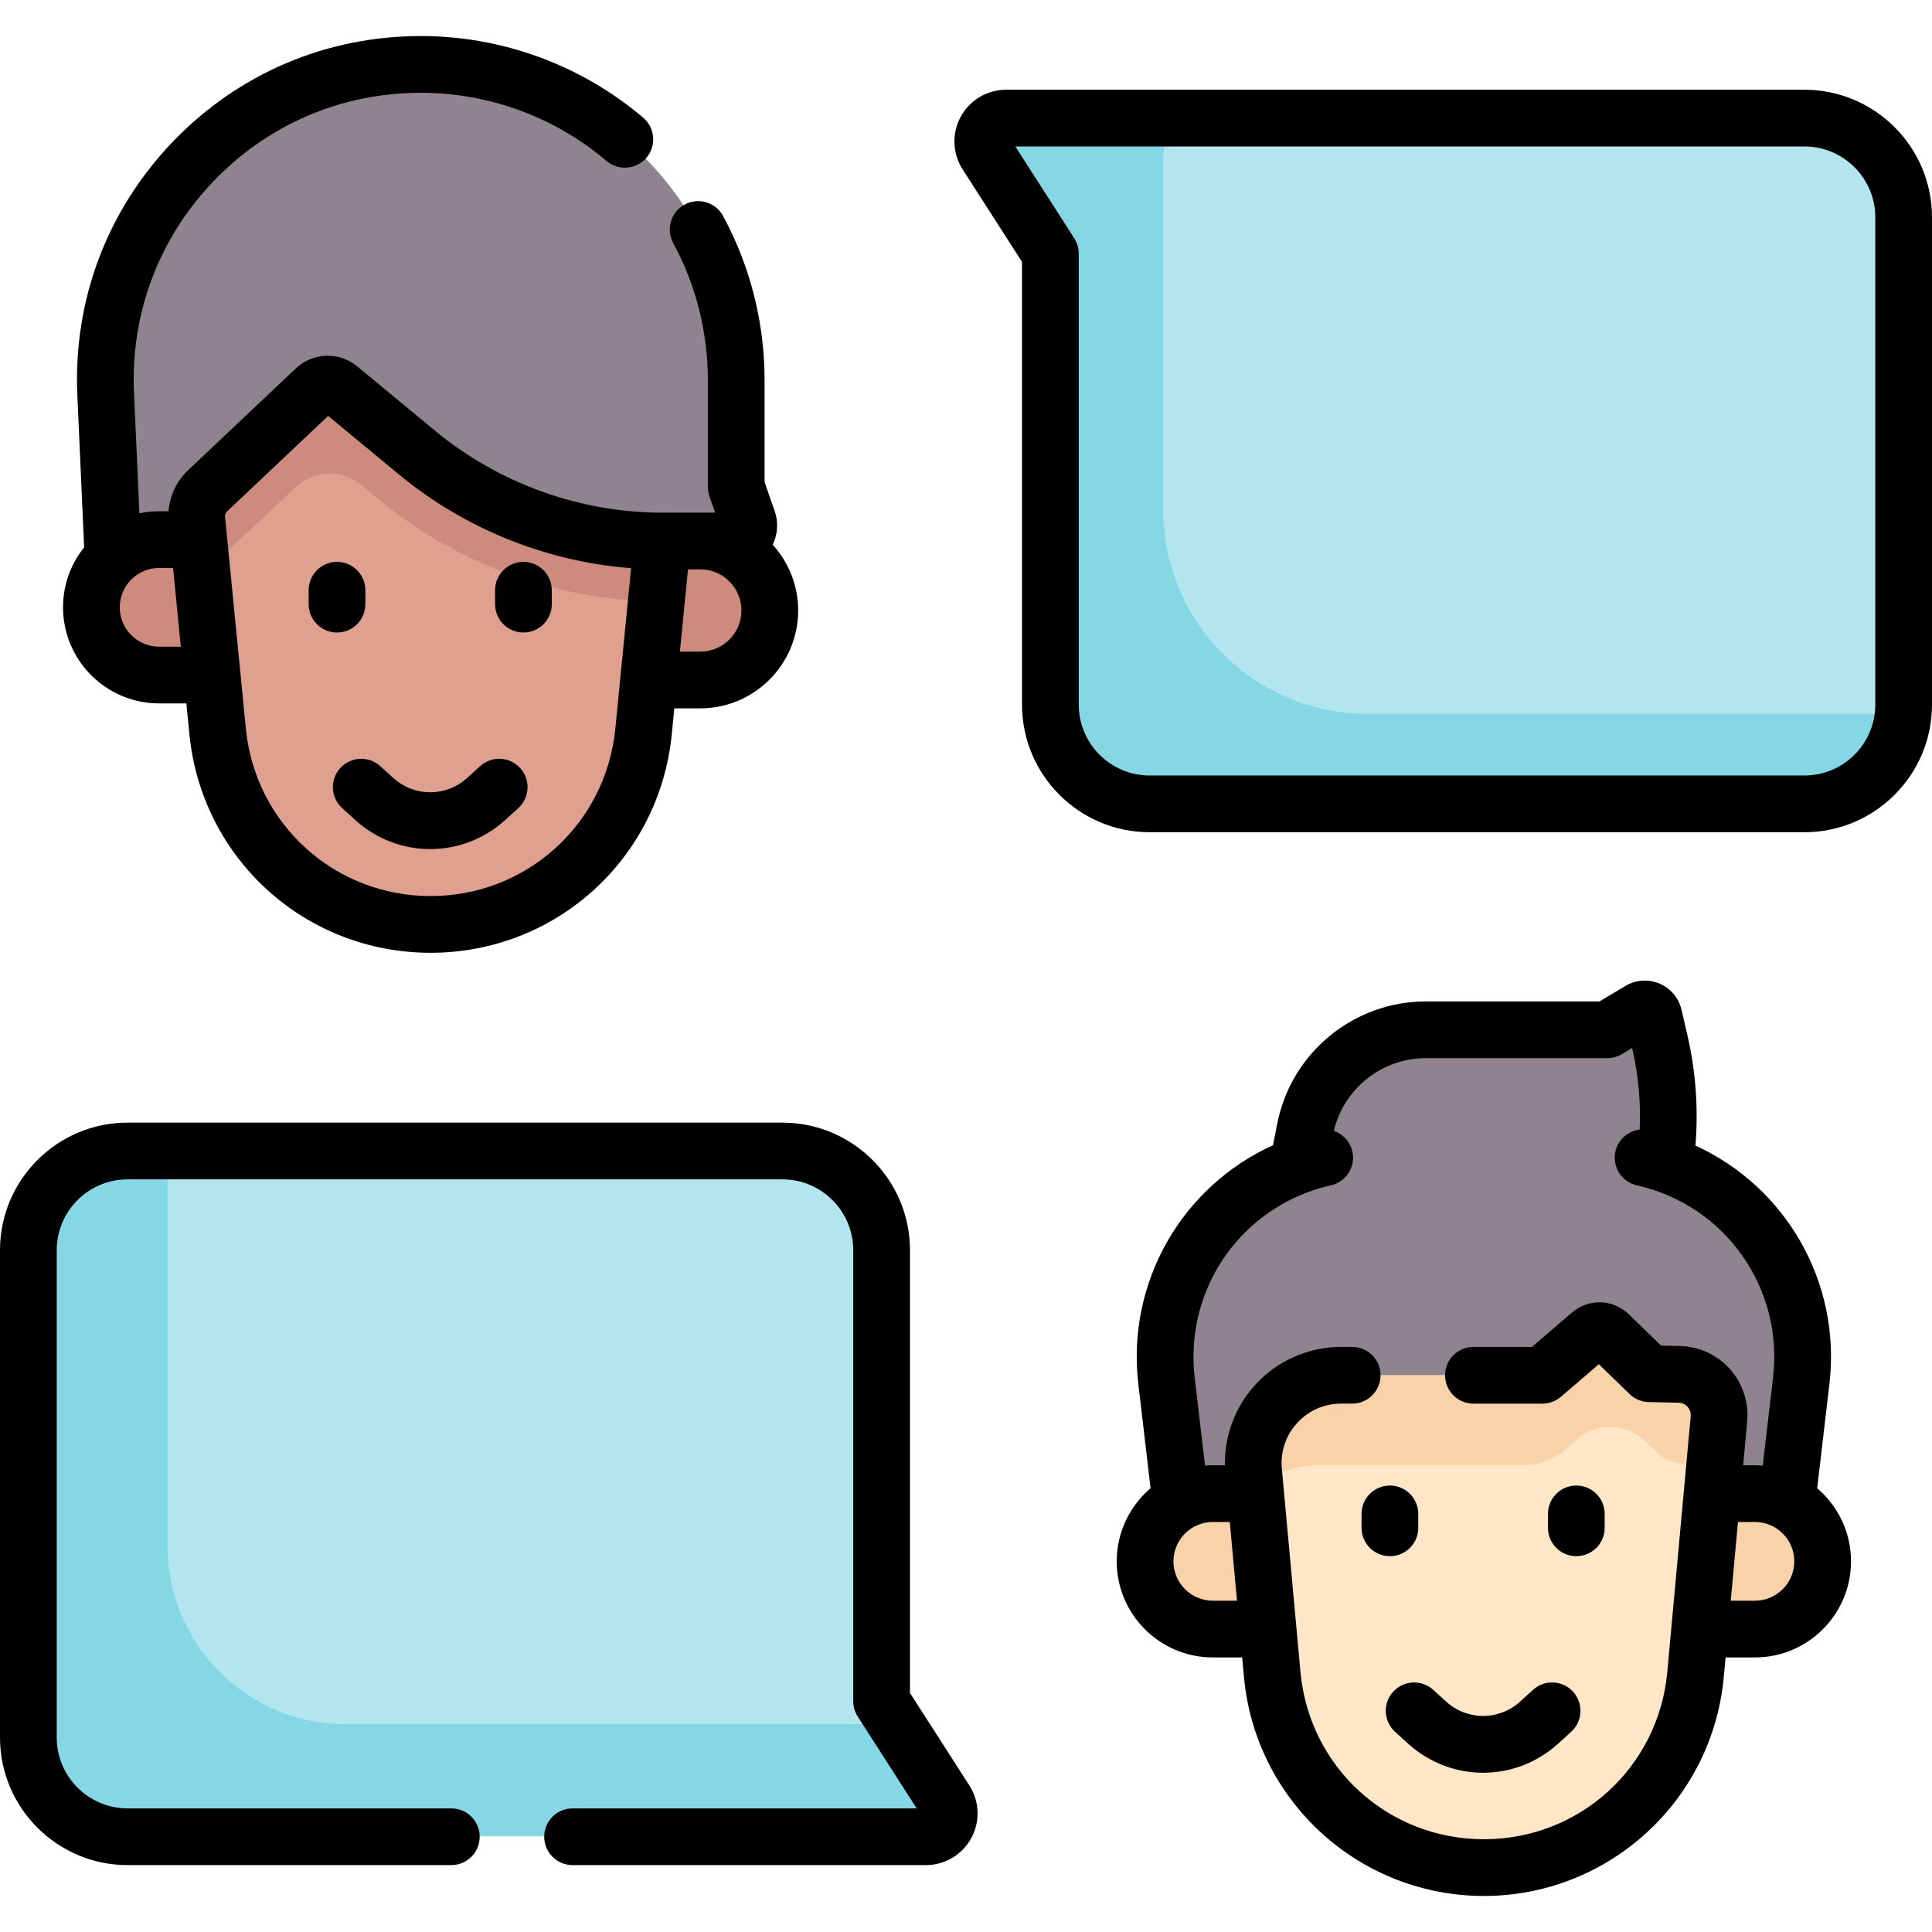 <svg id="Capa_1" enable-background="new 0 0 510.918 510.918" height="512" viewBox="0 0 510.918 510.918" width="512" xmlns="http://www.w3.org/2000/svg"><g><g><path d="m440.299 307.791c1.55-10.78 1.08-21.76-1.38-32.37l-1.55-6.7c-.37-1.63-2.23-2.42-3.67-1.56l-8.64 5.17h-48.02c-15.53 0-28.89 10.98-31.9 26.22l-1.91 9.7c-22.99 8.57-37.67 31.91-34.74 56.91l3.75 31.97 3.17 18.8h153.35l3.83-18.8 3.75-31.97c2.98-25.46-12.3-49.2-36.04-57.37z" fill="#8f8390"/><path d="m464.093 430.808c9.891 0 17.909-8.018 17.909-17.909 0-9.891-8.018-17.909-17.909-17.909h-35.581v35.819h35.581z" fill="#f8d3aa"/><path d="m320.729 430.808c-9.891 0-17.909-8.018-17.909-17.909 0-9.891 8.018-17.909 17.909-17.909h32.131v35.819h-32.131z" fill="#f8d3aa"/><path d="m77.022 124.342-37.436-9.602-10.672 11.03.825 18.471 2.21 24.46 23.51 3.4 15.122-23.693-3.147-5.739z" fill="#8f8390"/><path d="m185.196 179.821c10.15 0 18.378-8.228 18.378-18.378 0-10.15-8.228-18.378-18.378-18.378h-38.455v35.45z" fill="#cc8b7c"/><g><g id="XMLID_506_"><g><path d="m56.2 178.515h-14.124c-9.891 0-17.909-8.018-17.909-17.909 0-9.891 8.018-17.909 17.909-17.909h9.951 22.659v34.706z" fill="#cc8b7c"/><path d="m92.645 86.66-43.218 18.145 6.032 67.295 2.09 21.31c1.43 14.49 8.23 27.25 18.31 36.39 10.09 9.14 23.46 14.66 38.01 14.66 29.11 0 53.47-22.08 56.32-51.05l7.754-95.527z" fill="#e0a090"/></g></g><path d="m482.394 212.452h-182.388c-12.54 0-22.706-10.166-22.706-22.706v-126.223l-17.777-22.399c-3.13-3.944-.321-9.76 4.714-9.76h218.157c12.54 0 22.706 10.166 22.706 22.706v135.676c0 12.54-10.166 22.706-22.706 22.706z" fill="#b3e5ee"/><path d="m361.619 188.771c-29.819 0-53.993-24.173-53.993-53.993v-92.722c0-3.952 1.186-7.623 3.211-10.692h-46.6c-5.036 0-7.845 5.815-4.714 9.76l17.777 22.399v126.223c0 12.54 10.166 22.706 22.706 22.706h182.388c12.54 0 22.706-10.166 22.706-22.706v-.974h-143.481z" fill="#86d7e5"/><path d="m28.524 304.51h182.388c12.54 0 22.706 10.166 22.706 22.706v126.223l17.777 22.399c3.13 3.944.321 9.76-4.714 9.76h-218.157c-12.54 0-22.706-10.166-22.706-22.706v-135.676c0-12.54 10.166-22.706 22.706-22.706z" fill="#b3e5ee"/><path d="m235.641 455.989h-144.201c-26.022 0-47.116-21.095-47.116-47.116v-100.833c0-1.206.125-2.381.325-3.53h-16.125c-12.54 0-22.706 10.166-22.706 22.706v135.676c0 12.54 10.166 22.706 22.706 22.706h218.157c5.036 0 7.845-5.815 4.714-9.76z" fill="#86d7e5"/><path d="m454.573 375.199-6.187 67.601c-2.648 28.938-26.917 51.086-55.975 51.086-29.058 0-53.327-22.149-55.975-51.086l-4.92-53.763c-1.245-13.609 9.468-25.347 23.133-25.347h53.248l12.677-10.89c1.442-1.239 3.591-1.173 4.954.151l10.64 10.331 7.904.166c6.245.13 11.07 5.53 10.501 11.751z" fill="#ffe6c6"/><path d="m331.927 393.53c4.543-3.777 10.385-6.069 16.806-6.069h54.49c3.773 0 7.421-1.352 10.283-3.81l3.615-3.106c5.21-4.475 12.973-4.239 17.9.546l3 2.913c1.983 1.925 4.621 3.027 7.383 3.085l4.657.098c1.175.025 2.299.228 3.364.558l1.148-12.546c.569-6.221-4.256-11.62-10.501-11.751l-7.904-.166-10.64-10.331c-1.364-1.324-3.512-1.39-4.954-.151l-12.677 10.891h-53.248c-13.665 0-24.378 11.738-23.133 25.346z" fill="#f8d3aa"/></g><g><path d="m177.943 97.884-85.298-11.224-43.218 18.145 4.215 47.017 24.871-23.296c4.828-4.266 12.043-4.384 17.008-.28l4.54 3.753c20.523 16.973 46.338 26.505 72.919 27.021z" fill="#cc8b7c"/><path d="m197.799 137.651-3.11-8.9v-28.3c0-46.07-37.35-83.42-83.41-83.42-46.25 0-83.42 37.56-83.42 83.33 0 1.27.03 2.53.09 3.81l.965 21.599c8.997 1.854 16.54 3.66 22.844 5.045 0 0 31.641-27.953 31.641-27.953 1.74-1.64 4.44-1.73 6.28-.2l20.58 17.01c18.27 15.11 41.24 23.39 64.94 23.4h.19l18.57-.01c2.8-.011 4.76-2.771 3.84-5.411z" fill="#8f8390"/></g></g><g><path d="m42.076 186.015h7.213l.799 8.128c3.24 32.963 30.661 57.82 63.783 57.82s60.542-24.857 63.782-57.82l.671-6.821h6.872c14.27 0 25.878-11.609 25.878-25.879 0-6.691-2.552-12.797-6.735-17.396 1.334-2.745 1.56-5.938.539-8.863l-2.688-7.707v-27.031c0-15.132-3.796-30.119-10.977-43.34-1.977-3.639-6.528-4.986-10.171-3.011-3.64 1.978-4.987 6.53-3.011 10.171 5.991 11.029 9.158 23.54 9.158 36.18v28.302c0 .841.142 1.677.419 2.471l1.516 4.345-3.864.003c-.021 0-.042-.001-.064-.001h-9.482c-.071 0-.14.009-.21.011h-.126-.089c-21.939 0-43.334-7.698-60.245-21.681l-20.584-17.02c-4.755-3.93-11.724-3.699-16.212.537l-28.511 26.934c-3.014 2.848-4.849 6.759-5.179 10.85h-2.481c-1.787 0-3.531.188-5.214.54l-1.425-31.902c-.934-20.899 6.516-40.736 20.975-55.855s33.943-23.446 54.864-23.446c17.984 0 35.426 6.4 49.11 18.023 3.159 2.68 7.892 2.295 10.572-.861 2.681-3.157 2.295-7.891-.861-10.572-16.394-13.922-37.283-21.59-58.821-21.59-25.055 0-48.389 9.972-65.705 28.079-17.315 18.106-26.236 41.863-25.118 66.893l1.79 40.068c.002.054.011.105.015.158-3.493 4.353-5.59 9.872-5.59 15.875-.002 14.01 11.396 25.408 25.407 25.408zm143.12-13.693h-5.397l2.139-21.752 3.292-.003c5.983.018 10.845 4.889 10.845 10.876-.001 5.999-4.881 10.879-10.879 10.879zm-125.158-37.072 26.74-25.261 18.706 15.467c17.432 14.412 38.972 23.062 61.412 24.796l-4.171 42.425c-2.481 25.248-23.485 44.287-48.855 44.287s-46.373-19.039-48.854-44.287l-5.507-56.013c-.053-.533.14-1.047.529-1.414zm-14.271 14.946 2.047 20.819h-5.738c-5.739 0-10.409-4.67-10.409-10.409 0-5.74 4.67-10.41 10.409-10.41z"/><path d="m89.972 203.123c-2.783 3.068-2.553 7.811.516 10.594l3.449 3.129c5.654 5.13 12.743 7.694 19.834 7.694 7.09 0 14.182-2.565 19.834-7.694l3.449-3.129c3.068-2.783 3.299-7.525.516-10.594-2.784-3.068-7.527-3.298-10.594-.516l-3.449 3.129c-5.562 5.047-13.949 5.045-19.512 0l-3.449-3.129c-3.069-2.782-7.812-2.553-10.594.516z"/><path d="m89.121 167.269c4.143 0 7.5-3.357 7.5-7.5v-3.681c0-4.143-3.357-7.5-7.5-7.5s-7.5 3.357-7.5 7.5v3.681c0 4.143 3.358 7.5 7.5 7.5z"/><path d="m138.419 167.269c4.143 0 7.5-3.357 7.5-7.5v-3.681c0-4.143-3.357-7.5-7.5-7.5s-7.5 3.357-7.5 7.5v3.681c0 4.143 3.357 7.5 7.5 7.5z"/><path d="m477.182 23.734h-211.11c-5.003 0-9.601 2.728-11.999 7.117-2.398 4.391-2.209 9.732.493 13.942l15.708 24.468v117.085c0 18.602 15.134 33.735 33.735 33.735h173.172c18.603 0 33.736-15.134 33.736-33.735v-128.877c.001-18.601-15.133-33.735-33.735-33.735zm18.736 162.612c0 10.331-8.405 18.735-18.736 18.735h-173.172c-10.331 0-18.735-8.404-18.735-18.735v-119.285c0-1.437-.412-2.843-1.188-4.052l-15.585-24.275h208.681c10.331 0 18.736 8.404 18.736 18.735v128.877z"/><path d="m240.644 447.701v-117.085c0-18.602-15.134-33.735-33.735-33.735h-173.173c-18.602-.001-33.736 15.133-33.736 33.735v128.877c0 18.602 15.134 33.735 33.736 33.735h85.618c4.143 0 7.5-3.357 7.5-7.5s-3.357-7.5-7.5-7.5h-85.618c-10.331 0-18.736-8.404-18.736-18.735v-128.877c0-10.331 8.405-18.735 18.736-18.735h173.172c10.331 0 18.735 8.404 18.735 18.735v119.285c0 1.437.412 2.843 1.188 4.052l15.585 24.275h-90.999c-4.143 0-7.5 3.357-7.5 7.5s3.357 7.5 7.5 7.5h93.428c5.003 0 9.601-2.728 11.999-7.117 2.398-4.391 2.209-9.732-.493-13.942z"/><path d="m480.555 393.567 3.229-27.537c3.168-27.023-11.581-52.184-35.421-63.081.793-9.79.094-19.592-2.133-29.217l-1.55-6.695c-.715-3.094-2.886-5.684-5.808-6.928-2.921-1.242-6.293-1.014-9.021.616l-6.864 4.104h-45.952c-19.06 0-35.568 13.572-39.255 32.271l-1.136 5.763c-23.949 10.85-38.783 36.073-35.607 63.166l3.229 27.537c-5.469 4.664-8.948 11.598-8.948 19.333 0 14.011 11.398 25.409 25.409 25.409h7.765l.474 5.175c1.452 15.863 8.731 30.513 20.497 41.251 11.766 10.737 27.018 16.651 42.947 16.651s31.182-5.914 42.947-16.651c11.766-10.738 19.045-25.388 20.497-41.251l.474-5.175h7.764c14.011 0 25.41-11.398 25.41-25.409.001-7.734-3.477-14.668-8.947-19.332zm-159.826 29.741c-5.739 0-10.409-4.67-10.409-10.409s4.67-10.409 10.409-10.409h4.487l1.905 20.818zm71.682 63.077c-25.344 0-46.197-19.032-48.507-44.27l-4.92-53.763c-.408-4.457 1.029-8.731 4.046-12.037 3.018-3.306 7.144-5.126 11.618-5.126h2.934c4.143 0 7.5-3.357 7.5-7.5s-3.357-7.5-7.5-7.5h-2.934c-8.616 0-16.889 3.65-22.697 10.014-5.305 5.812-8.158 13.466-8.016 21.286h-3.206c-.694 0-1.38.036-2.06.091l-2.732-23.297c-2.526-21.54 9.994-41.523 29.759-48.951.038-.013.077-.026.115-.04 1.979-.738 4.028-1.354 6.144-1.83 4.041-.908 6.581-4.92 5.673-8.962-.593-2.64-2.513-4.631-4.898-5.447 2.666-11.192 12.721-19.224 24.307-19.224h48.023c1.355 0 2.686-.367 3.849-1.062l2.716-1.624c1.642 7.108 2.299 14.332 1.988 21.562-3.061.371-5.702 2.615-6.416 5.796-.908 4.042 1.632 8.054 5.673 8.962 23.316 5.239 38.801 27.087 36.018 50.821l-2.732 23.297c-.681-.055-1.366-.091-2.061-.091h-3.114l1.062-11.606c.461-5.029-1.205-10.074-4.569-13.841-3.366-3.767-8.192-5.987-13.242-6.093l-4.954-.104-8.523-8.277c-4.175-4.052-10.652-4.25-15.064-.458l-10.57 9.08h-15.471c-4.143 0-7.5 3.357-7.5 7.5s3.357 7.5 7.5 7.5h18.25c1.793 0 3.527-.643 4.887-1.811l10.027-8.614 8.133 7.897c1.36 1.321 3.171 2.078 5.067 2.117l7.904.166c1.238.026 2.017.695 2.371 1.091s.931 1.245.817 2.479l-6.186 67.601c-2.312 25.236-23.165 44.268-48.509 44.268zm71.682-63.077h-6.391l1.905-20.818h4.486c5.74 0 10.41 4.67 10.41 10.409s-4.67 10.409-10.41 10.409z"/><path d="m405.414 446.871-3.448 3.129c-5.562 5.047-13.95 5.046-19.511.001l-3.449-3.13c-3.068-2.784-7.812-2.555-10.594.514-2.784 3.067-2.554 7.811.514 10.594l3.449 3.131c5.654 5.13 12.743 7.694 19.834 7.694 7.09 0 14.183-2.565 19.836-7.695l3.449-3.13c3.067-2.783 3.298-7.526.514-10.594-2.782-3.067-7.527-3.3-10.594-.514z"/><path d="m375.061 404.033v-3.682c0-4.143-3.357-7.5-7.5-7.5s-7.5 3.357-7.5 7.5v3.682c0 4.143 3.357 7.5 7.5 7.5s7.5-3.358 7.5-7.5z"/><path d="m416.858 392.851c-4.143 0-7.5 3.357-7.5 7.5v3.682c0 4.143 3.357 7.5 7.5 7.5s7.5-3.357 7.5-7.5v-3.682c0-4.143-3.357-7.5-7.5-7.5z"/></g></g></svg>
